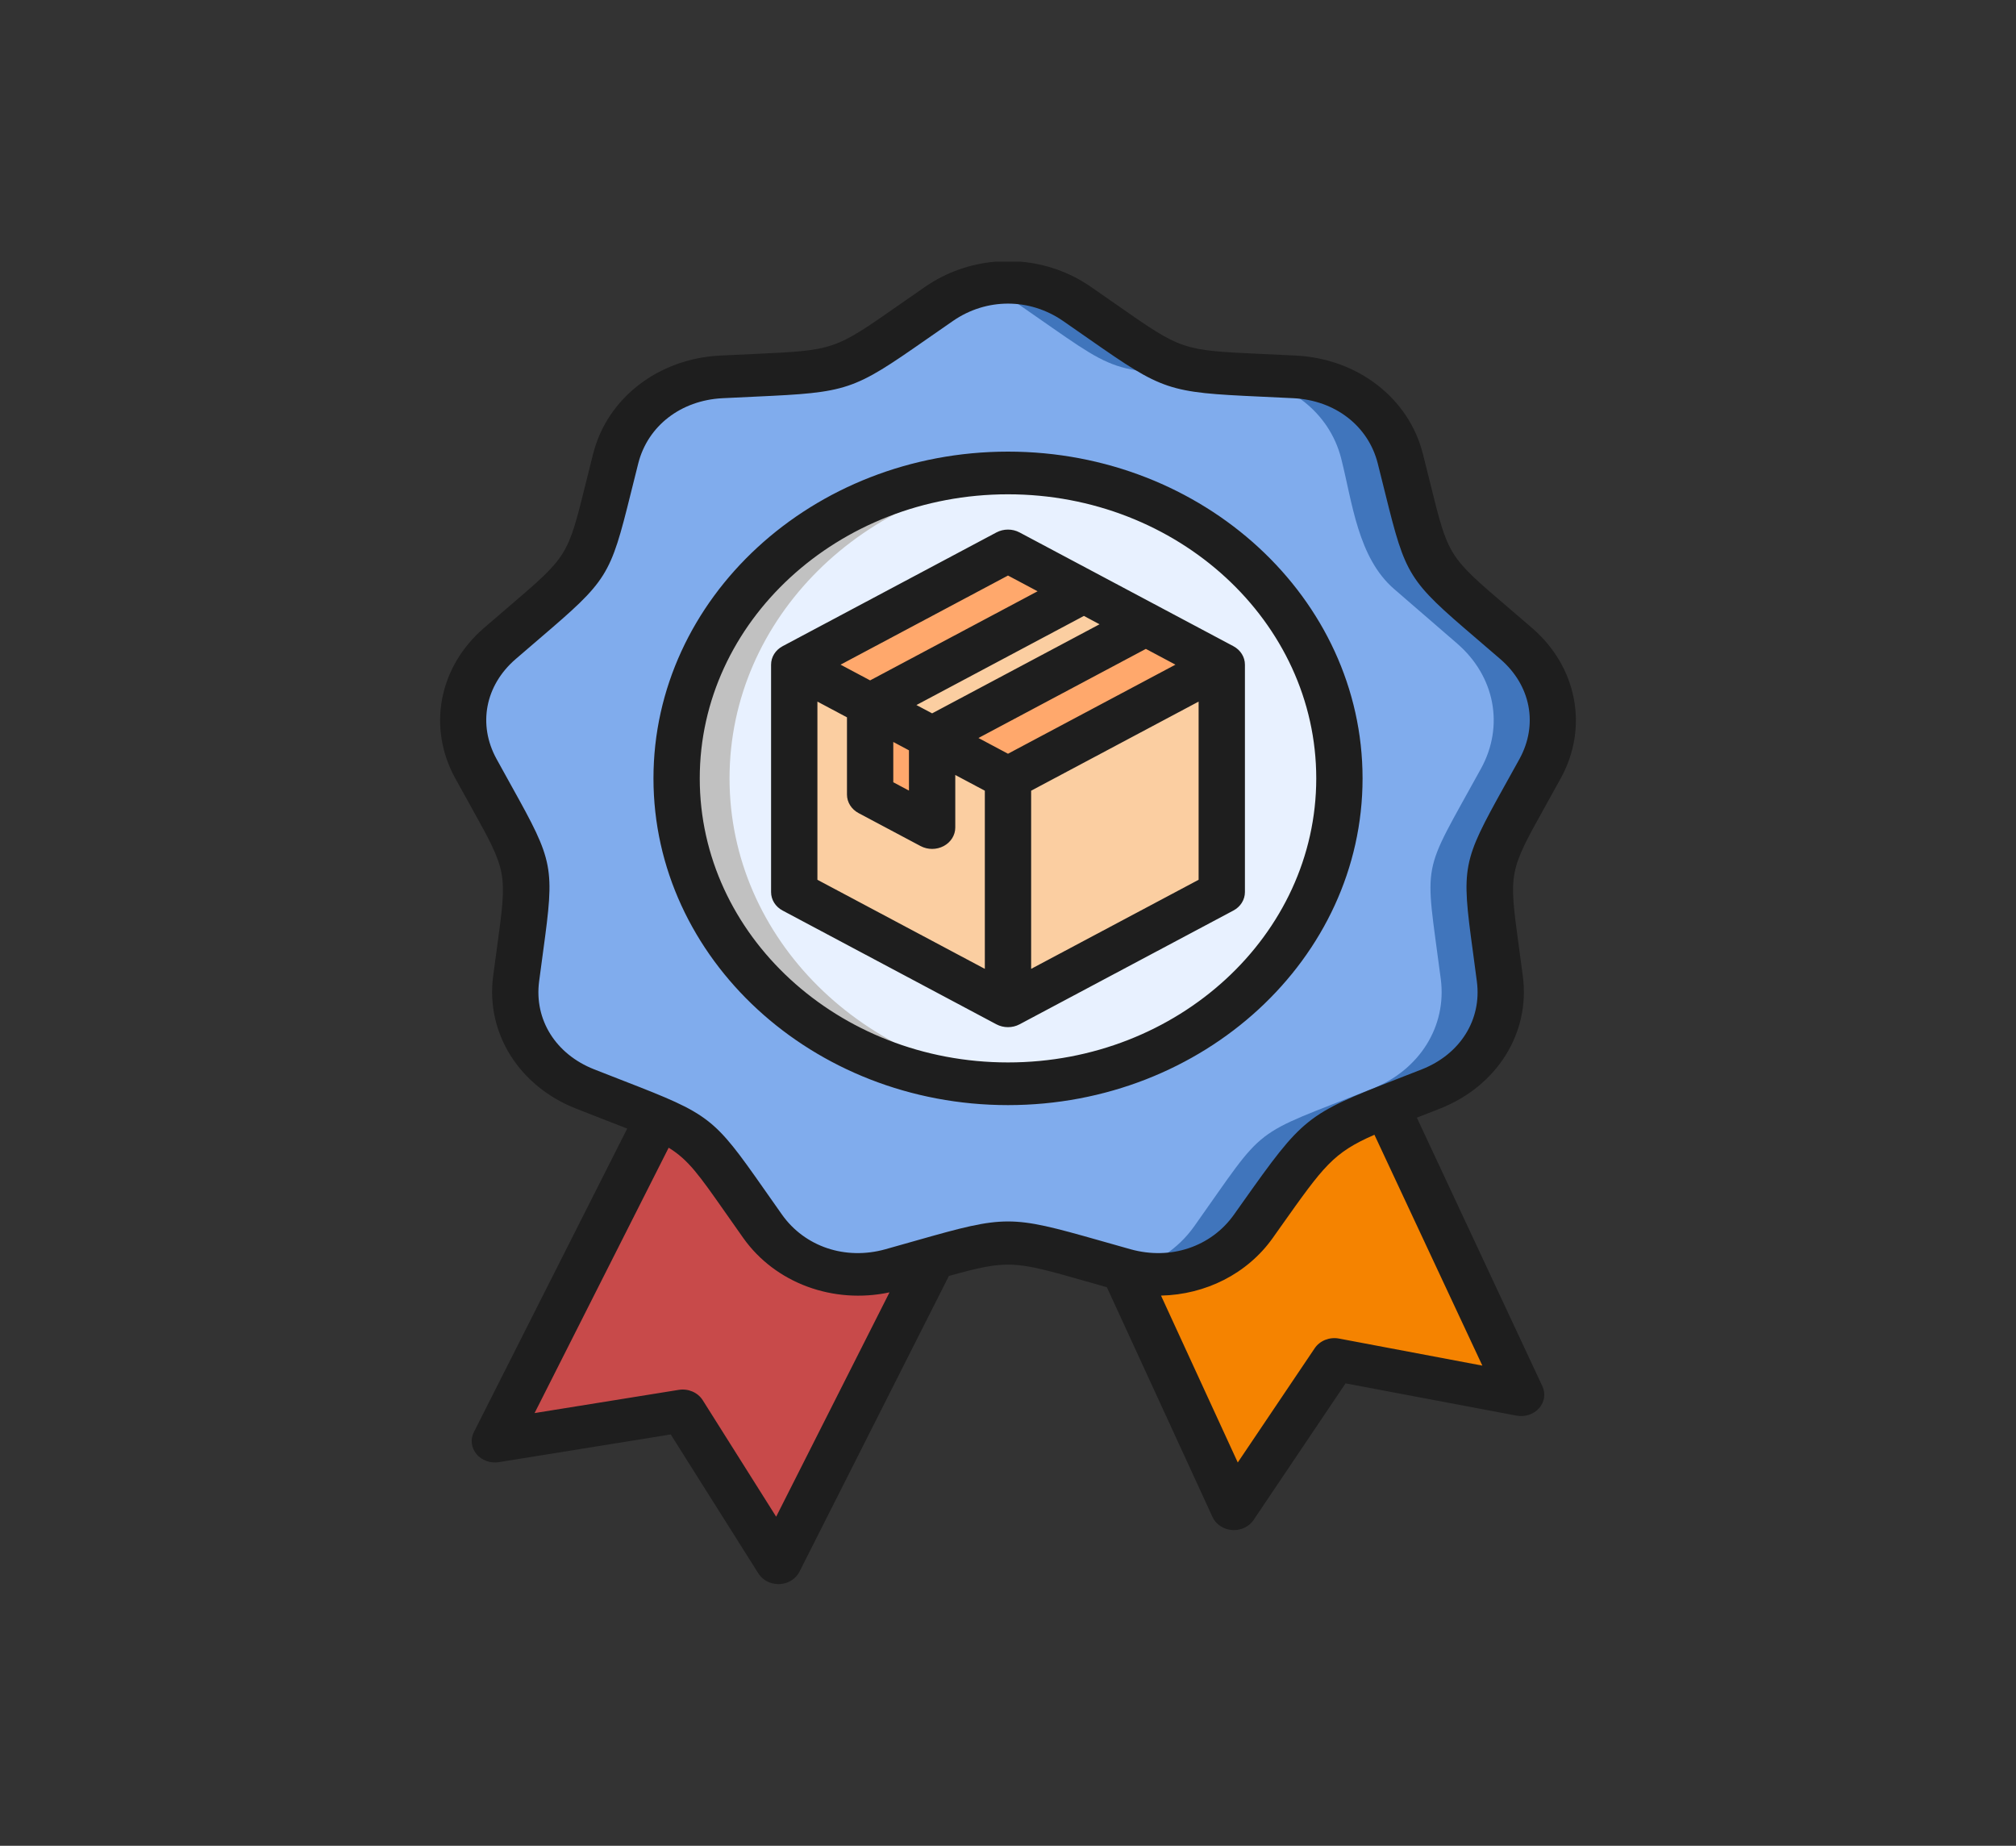<svg width="71" height="65" viewBox="0 0 71 65" fill="none" xmlns="http://www.w3.org/2000/svg">
<rect x="0" y="0" width="71" height="65" fill="#333333" stroke="none"/>
<path fill-rule="evenodd" clip-rule="evenodd" d="M47.197 35.466L38.359 42.22L43.099 52.36C43.251 52.685 43.737 52.719 43.94 52.417L46.999 47.874L52.684 48.947C53.061 49.018 53.368 48.671 53.216 48.344L47.197 35.466Z" fill="#F58300"/>
<path fill-rule="evenodd" clip-rule="evenodd" d="M47.192 35.466L46.023 36.359L51.625 48.344C51.691 48.485 51.671 48.63 51.597 48.743L52.679 48.947C53.056 49.018 53.364 48.671 53.211 48.344L47.192 35.466ZM42.805 51.741L45.587 47.609L46.995 47.874L43.935 52.417C43.732 52.719 43.246 52.685 43.094 52.36L42.805 51.741Z" fill="#F58300"/>
<path fill-rule="evenodd" clip-rule="evenodd" d="M34.152 41.696L27.798 54.272C27.636 54.593 27.149 54.614 26.956 54.307L24.04 49.684L18.324 50.605C17.945 50.666 17.648 50.31 17.811 49.988L24.096 37.549L34.152 41.696Z" fill="#C84A4A"/>
<path fill-rule="evenodd" clip-rule="evenodd" d="M34.153 41.695L27.798 54.272C27.636 54.593 27.149 54.614 26.956 54.307L24.04 49.684L18.324 50.605C17.945 50.666 17.648 50.31 17.811 49.988L18.198 49.223L23.238 48.411L26.153 53.034C26.346 53.341 26.833 53.321 26.995 52.999L32.956 41.202L34.153 41.695Z" fill="#C84A4A"/>
<path fill-rule="evenodd" clip-rule="evenodd" d="M37.924 10.698C41.724 13.318 40.862 13.029 45.601 13.272C47.421 13.366 48.899 14.509 49.315 16.144C49.708 17.689 49.9 19.637 51.18 20.743L53.4 22.663C54.729 23.813 55.064 25.564 54.242 27.063C52.101 30.966 52.26 30.134 52.823 34.477C53.039 36.145 52.075 37.684 50.399 38.346C46.036 40.068 46.739 39.524 44.141 43.185C43.143 44.59 41.33 45.199 39.585 44.713C35.042 43.447 35.959 43.447 31.415 44.713C29.67 45.199 27.857 44.59 26.859 43.185C24.262 39.525 24.964 40.068 20.601 38.346C18.925 37.684 17.96 36.145 18.177 34.477C18.74 30.134 18.899 30.966 16.758 27.063C15.936 25.564 16.271 23.813 17.6 22.663C21.061 19.671 20.602 20.402 21.685 16.144C22.101 14.508 23.579 13.366 25.399 13.272C30.138 13.029 29.276 13.318 33.076 10.698C34.535 9.691 36.465 9.691 37.924 10.698Z" fill="#80ACED"/>
<path fill-rule="evenodd" clip-rule="evenodd" d="M37.921 10.697C41.72 13.318 40.859 13.029 45.597 13.272C47.417 13.365 48.896 14.508 49.312 16.144C49.704 17.689 49.897 19.636 51.176 20.743L53.396 22.663C54.726 23.813 55.061 25.564 54.238 27.063C52.097 30.966 52.257 30.134 52.82 34.477C53.036 36.145 52.071 37.684 50.395 38.346C46.033 40.068 46.735 39.524 44.137 43.184C43.169 44.549 41.432 45.162 39.736 44.752C40.665 44.522 41.493 43.982 42.059 43.184C44.657 39.524 43.955 40.068 48.318 38.346C49.993 37.684 50.958 36.145 50.742 34.477C50.179 30.134 50.019 30.966 52.16 27.063C52.983 25.564 52.648 23.813 51.319 22.663L49.099 20.743C47.819 19.636 47.627 17.689 47.234 16.144C46.818 14.508 45.34 13.365 43.52 13.272C38.781 13.029 39.642 13.318 35.843 10.697C35.414 10.402 34.944 10.193 34.458 10.071C35.626 9.778 36.891 9.987 37.921 10.697ZM34.458 43.886C33.764 44.031 32.869 44.307 31.412 44.712C30.657 44.923 29.889 44.928 29.18 44.752C29.231 44.74 29.283 44.727 29.334 44.712C32.42 43.853 32.987 43.578 34.458 43.886Z" fill="#4075BC"/>
<path d="M35.5 38.166C41.946 38.166 47.172 33.35 47.172 27.41C47.172 21.471 41.946 16.655 35.5 16.655C29.054 16.655 23.828 21.471 23.828 27.41C23.828 33.35 29.054 38.166 35.5 38.166Z" fill="#E8F1FF"/>
<path fill-rule="evenodd" clip-rule="evenodd" d="M35.5 16.655C35.814 16.655 36.125 16.667 36.432 16.69C30.422 17.128 25.693 21.76 25.693 27.411C25.693 33.061 30.422 37.694 36.432 38.132C36.125 38.154 35.814 38.166 35.5 38.166C29.054 38.166 23.828 33.35 23.828 27.411C23.828 21.471 29.054 16.655 35.5 16.655Z" fill="#C1C1C1"/>
<path fill-rule="evenodd" clip-rule="evenodd" d="M35.834 19.575L42.704 23.23C42.913 23.341 43.033 23.532 43.033 23.755V31.065C43.033 31.288 42.913 31.479 42.704 31.59L35.834 35.245C35.624 35.357 35.385 35.357 35.176 35.245L28.305 31.59C28.096 31.479 27.977 31.288 27.977 31.065V23.755C27.977 23.532 28.096 23.341 28.305 23.23L35.176 19.575C35.385 19.464 35.624 19.464 35.834 19.575Z" fill="#FBCEA1"/>
<path fill-rule="evenodd" clip-rule="evenodd" d="M35.834 19.575L42.704 23.23C42.808 23.286 42.891 23.361 42.947 23.451L35.505 27.41L28.062 23.451C28.119 23.361 28.201 23.286 28.305 23.23L35.176 19.575C35.385 19.464 35.624 19.464 35.834 19.575Z" fill="#FFA86C"/>
<path fill-rule="evenodd" clip-rule="evenodd" d="M42.942 23.451C42.998 23.541 43.028 23.644 43.028 23.755V31.065C43.028 31.288 42.908 31.479 42.699 31.59L35.829 35.245C35.724 35.301 35.612 35.329 35.5 35.329V27.41L42.942 23.451Z" fill="#FBCEA1"/>
<path fill-rule="evenodd" clip-rule="evenodd" d="M30.648 24.827L32.832 25.989L40.36 21.983L38.177 20.822L30.648 24.827Z" fill="#FBCEA1"/>
<path fill-rule="evenodd" clip-rule="evenodd" d="M32.338 28.88L30.977 28.156C30.768 28.045 30.648 27.854 30.648 27.631V24.827L32.832 25.988V28.618C32.832 28.729 32.772 28.825 32.667 28.88C32.562 28.936 32.443 28.936 32.338 28.88Z" fill="#FFA86C"/>
<path fill-rule="evenodd" clip-rule="evenodd" d="M36.315 34.119V27.845L42.213 24.707V30.982L36.315 34.119ZM35.95 9.215H35.05C34.182 9.29 33.33 9.584 32.587 10.096C32.235 10.34 31.922 10.559 31.64 10.754C29.376 12.336 29.376 12.336 26.539 12.466C26.186 12.482 25.795 12.5 25.354 12.522C23.181 12.633 21.388 14.021 20.891 15.973C20.79 16.369 20.703 16.721 20.625 17.038C19.993 19.59 19.993 19.59 17.91 21.371C17.651 21.592 17.364 21.837 17.043 22.116C15.455 23.488 15.048 25.613 16.03 27.403C16.229 27.765 16.408 28.087 16.57 28.376C17.865 30.706 17.865 30.706 17.512 33.304C17.468 33.626 17.42 33.985 17.366 34.388C17.109 36.379 18.279 38.248 20.28 39.037C20.685 39.197 21.047 39.338 21.372 39.464C21.637 39.567 21.874 39.659 22.089 39.744L16.689 50.433C16.56 50.686 16.596 50.985 16.781 51.207C16.966 51.429 17.269 51.538 17.569 51.49L23.622 50.515L26.71 55.411C26.857 55.644 27.126 55.785 27.416 55.785C27.427 55.785 27.44 55.785 27.452 55.785C27.756 55.772 28.026 55.605 28.154 55.351L33.418 44.934C35.518 44.347 35.73 44.406 38.214 45.112C38.451 45.18 38.706 45.253 38.982 45.33L42.704 53.425C42.822 53.683 43.089 53.859 43.392 53.881C43.412 53.882 43.434 53.883 43.454 53.883C43.736 53.883 43.998 53.75 44.148 53.528L47.388 48.716L53.408 49.852C53.706 49.908 54.013 49.807 54.204 49.59C54.396 49.373 54.441 49.076 54.321 48.819L49.899 39.359C50.152 39.261 50.424 39.154 50.72 39.037C52.72 38.248 53.892 36.38 53.633 34.388C53.581 33.985 53.532 33.626 53.488 33.303C53.134 30.706 53.134 30.706 54.431 28.376C54.592 28.087 54.77 27.765 54.97 27.403C55.952 25.613 55.545 23.488 53.958 22.116C53.636 21.838 53.349 21.592 53.09 21.371C51.007 19.591 51.007 19.591 50.375 17.038C50.297 16.722 50.209 16.369 50.109 15.973C49.613 14.021 47.819 12.634 45.646 12.522C45.205 12.5 44.813 12.482 44.462 12.466C41.624 12.336 41.624 12.336 39.359 10.755C39.079 10.559 38.766 10.34 38.413 10.097C37.67 9.584 36.818 9.29 35.95 9.215ZM28.788 24.707L29.829 25.261V27.982C29.829 28.25 29.985 28.498 30.236 28.633L32.42 29.794C32.546 29.861 32.687 29.895 32.828 29.895C32.968 29.895 33.109 29.861 33.236 29.794C33.487 29.66 33.643 29.412 33.643 29.143V27.291L34.684 27.845V34.119L28.788 30.982V24.707ZM32.828 25.121L38.724 21.984L38.173 21.69L32.275 24.828L32.828 25.121ZM31.46 26.129L32.012 26.423V27.841L31.46 27.548V26.129ZM35.5 26.543L41.397 23.406L40.355 22.851L34.459 25.989L35.5 26.543ZM35.5 20.268L36.542 20.822L30.644 23.96L29.603 23.406L35.5 20.268ZM35.092 18.75L27.564 22.755C27.311 22.889 27.156 23.137 27.156 23.406V31.416C27.156 31.684 27.311 31.933 27.564 32.066L35.092 36.072C35.218 36.139 35.359 36.172 35.5 36.172C35.641 36.172 35.782 36.139 35.907 36.072L43.436 32.066C43.689 31.933 43.844 31.684 43.844 31.416V23.406C43.844 23.137 43.689 22.889 43.436 22.755L35.907 18.75C35.656 18.616 35.345 18.616 35.092 18.75ZM35.5 37.414C41.486 37.414 46.356 32.927 46.356 27.411C46.356 21.895 41.486 17.407 35.5 17.407C29.513 17.407 24.644 21.895 24.644 27.411C24.644 32.927 29.513 37.414 35.5 37.414ZM35.5 15.904C28.615 15.904 23.014 21.066 23.014 27.411C23.014 33.755 28.615 38.917 35.5 38.917C42.385 38.917 47.987 33.755 47.987 27.411C47.987 21.066 42.385 15.904 35.5 15.904ZM53.515 26.725C54.176 25.517 53.913 24.138 52.841 23.212C52.523 22.936 52.237 22.692 51.981 22.473C49.598 20.436 49.508 20.293 48.785 17.373C48.708 17.058 48.621 16.708 48.521 16.316C48.187 14.998 47.022 14.098 45.555 14.023C45.119 14.001 44.73 13.983 44.38 13.967C41.134 13.818 40.966 13.761 38.374 11.953C38.096 11.758 37.785 11.541 37.435 11.3C36.26 10.489 34.74 10.489 33.565 11.3C33.214 11.541 32.904 11.758 32.624 11.953C30.034 13.761 29.866 13.818 26.619 13.967C26.27 13.983 25.881 14.001 25.444 14.023C23.978 14.098 22.814 14.998 22.479 16.316C22.379 16.708 22.293 17.058 22.215 17.372C21.491 20.293 21.401 20.435 19.019 22.472C18.762 22.692 18.477 22.936 18.158 23.212C17.087 24.138 16.823 25.517 17.486 26.725C17.683 27.084 17.861 27.404 18.02 27.691C19.503 30.356 19.535 30.518 19.13 33.49C19.087 33.81 19.039 34.166 18.986 34.566C18.812 35.91 19.572 37.123 20.922 37.656C21.324 37.814 21.683 37.953 22.005 38.079C25 39.242 25.138 39.348 26.901 41.864C27.091 42.135 27.302 42.436 27.541 42.774C28.345 43.907 29.773 44.385 31.179 43.994C31.598 43.877 31.971 43.771 32.305 43.676C33.857 43.235 34.679 43.014 35.5 43.014C36.321 43.014 37.142 43.235 38.695 43.676C39.03 43.771 39.402 43.877 39.82 43.994C41.227 44.385 42.654 43.907 43.458 42.774L43.743 42.372C45.898 39.331 46 39.248 49.22 37.991C49.482 37.889 49.767 37.778 50.078 37.656C51.427 37.123 52.188 35.91 52.013 34.566C51.961 34.166 51.913 33.81 51.87 33.49C51.465 30.518 51.496 30.356 52.979 27.69C53.139 27.403 53.317 27.084 53.515 26.725ZM47.158 47.138C46.824 47.075 46.483 47.211 46.302 47.478L43.592 51.502L40.889 45.625C42.452 45.591 43.925 44.862 44.824 43.596L45.109 43.193C46.628 41.05 46.948 40.598 48.405 39.961L52.206 48.091L47.158 47.138ZM27.335 53.411L24.748 49.307C24.575 49.035 24.238 48.89 23.902 48.945L18.827 49.762L23.549 40.417C24.245 40.845 24.617 41.376 25.532 42.68C25.722 42.952 25.935 43.256 26.177 43.597C27.307 45.188 29.344 45.933 31.327 45.511L27.335 53.411Z" fill="#1E1E1E"/>
</svg>
